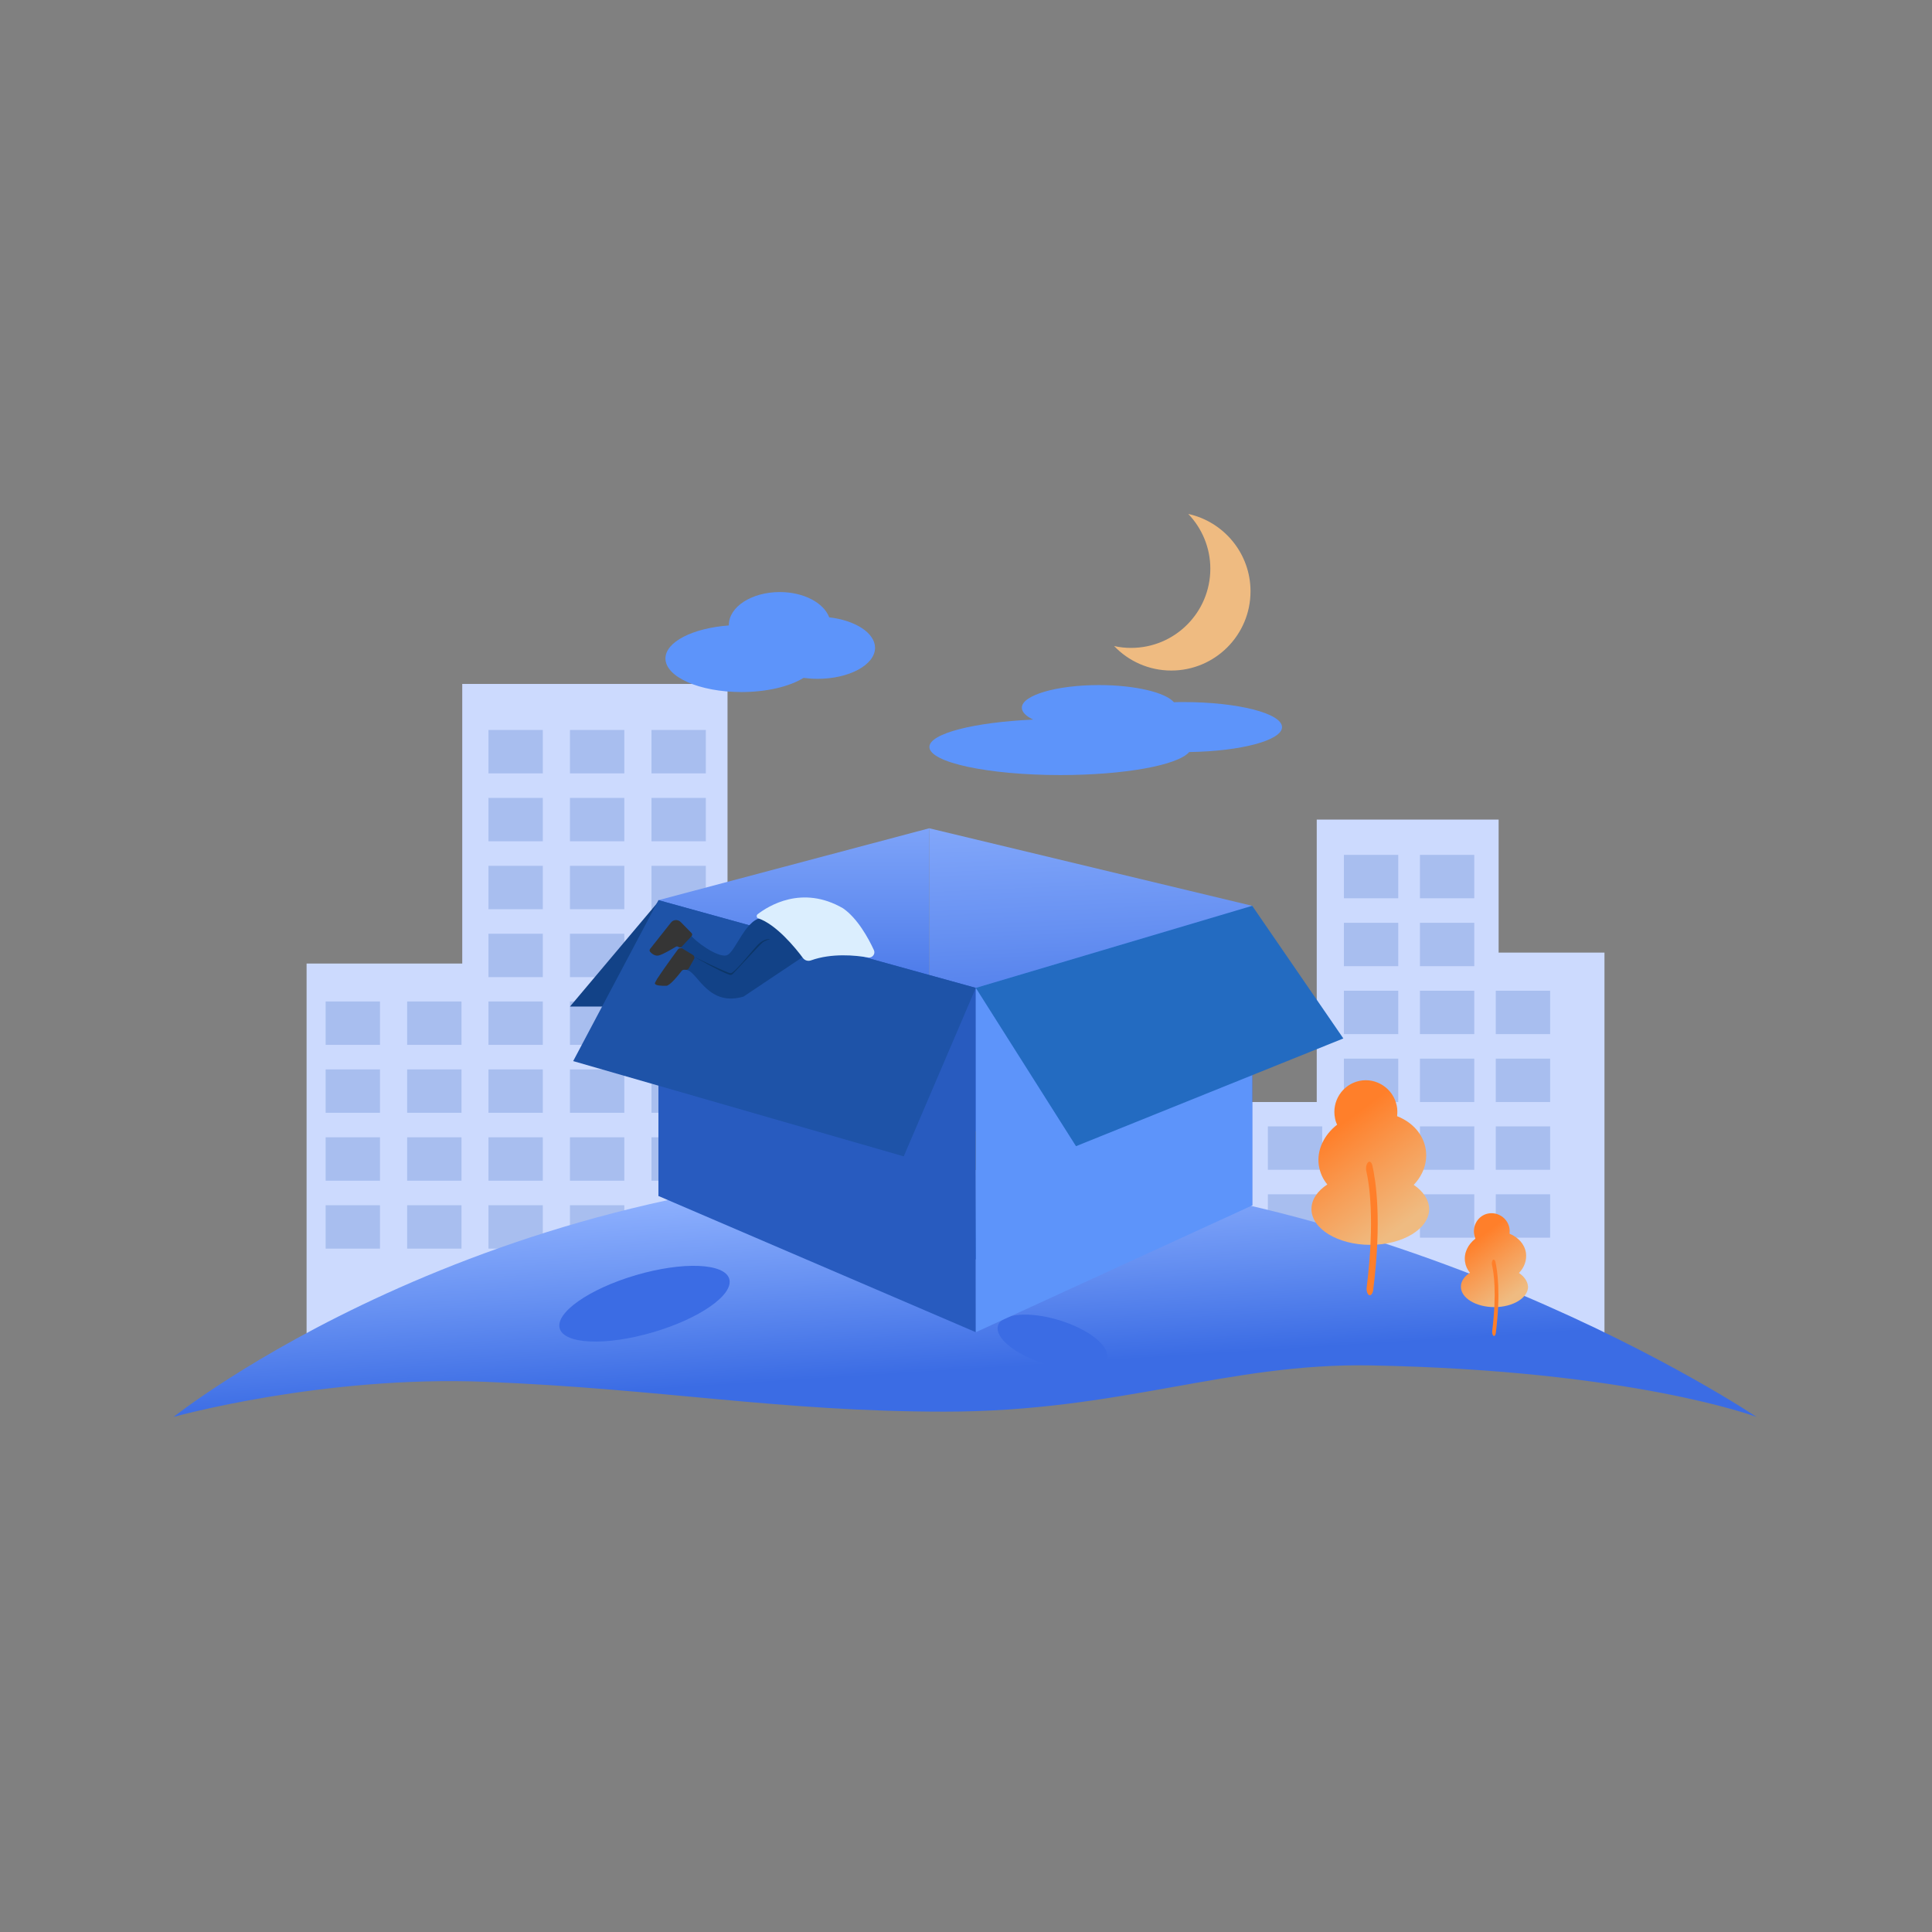 <?xml version="1.0" encoding="utf-8"?>
<!-- Generator: Adobe Illustrator 22.0.0, SVG Export Plug-In . SVG Version: 6.00 Build 0)  -->
<svg version="1.1" id="图层_1" xmlns="http://www.w3.org/2000/svg" xmlns:xlink="http://www.w3.org/1999/xlink" x="0px" y="0px"
	 viewBox="0 0 1024 1024" style="enable-background:new 0 0 1024 1024;" xml:space="preserve">
<rect x="0" y="0" width="1024" height="1024" fill="#808080" stroke="none"/>
<style type="text/css">
	.st0{fill:#CCDAFE;}
	.st1{fill:#A8BEEF;}
	.st2{fill:url(#SVGID_1_);}
	.st3{fill:url(#SVGID_2_);}
	.st4{fill:#3B6CE4;}
	.st5{fill:url(#SVGID_3_);}
	.st6{fill:#FF7F2A;}
	.st7{fill:url(#SVGID_4_);}
	.st8{fill:#124287;}
	.st9{fill:url(#SVGID_5_);}
	.st10{fill:url(#SVGID_6_);}
	.st11{fill:#285BBF;}
	.st12{fill:#5D94FA;}
	.st13{fill:#1E53A8;}
	.st14{fill:#236BC1;}
	.st15{fill:#DBEEFE;}
	.st16{fill:#353535;}
	.st17{fill:#0C3668;}
	.st18{fill:#EFBB81;}
</style>
<g>
	<g>
		<g>
			<polygon class="st0" points="162.5,716.5 162.5,510.7 245,510.7 245,362.5 385.6,362.5 385.6,716.5 			"/>
			<g>
				<rect x="258.9" y="386.9" class="st1" width="28.8" height="23"/>
				<rect x="302.1" y="386.9" class="st1" width="28.8" height="23"/>
				<rect x="345.3" y="386.9" class="st1" width="28.8" height="23"/>
				<rect x="258.9" y="422.9" class="st1" width="28.8" height="23"/>
				<rect x="302.1" y="422.9" class="st1" width="28.8" height="23"/>
				<rect x="345.3" y="422.9" class="st1" width="28.8" height="23"/>
				<rect x="258.9" y="458.9" class="st1" width="28.8" height="23"/>
				<rect x="302.1" y="458.9" class="st1" width="28.8" height="23"/>
				<rect x="345.3" y="458.9" class="st1" width="28.8" height="23"/>
				<rect x="258.9" y="494.9" class="st1" width="28.8" height="23"/>
				<rect x="302.1" y="494.9" class="st1" width="28.8" height="23"/>
				<rect x="345.3" y="494.9" class="st1" width="28.8" height="23"/>
				<rect x="258.9" y="530.8" class="st1" width="28.8" height="23"/>
				<rect x="215.8" y="530.8" class="st1" width="28.8" height="23"/>
				<rect x="172.6" y="530.8" class="st1" width="28.8" height="23"/>
				<rect x="302.1" y="530.8" class="st1" width="28.8" height="23"/>
				<rect x="345.3" y="530.8" class="st1" width="28.8" height="23"/>
				<rect x="258.9" y="566.8" class="st1" width="28.8" height="23"/>
				<rect x="215.8" y="566.8" class="st1" width="28.8" height="23"/>
				<rect x="172.6" y="566.8" class="st1" width="28.8" height="23"/>
				<rect x="302.1" y="566.8" class="st1" width="28.8" height="23"/>
				<rect x="345.3" y="566.8" class="st1" width="28.8" height="23"/>
				<rect x="258.9" y="602.8" class="st1" width="28.8" height="23"/>
				<rect x="215.8" y="602.8" class="st1" width="28.8" height="23"/>
				<rect x="172.6" y="602.8" class="st1" width="28.8" height="23"/>
				<rect x="302.1" y="602.8" class="st1" width="28.8" height="23"/>
				<rect x="345.3" y="602.8" class="st1" width="28.8" height="23"/>
				<rect x="258.9" y="638.8" class="st1" width="28.8" height="23"/>
				<rect x="215.8" y="638.8" class="st1" width="28.8" height="23"/>
				<rect x="172.6" y="638.8" class="st1" width="28.8" height="23"/>
				<rect x="302.1" y="638.8" class="st1" width="28.8" height="23"/>
				<rect x="345.3" y="638.8" class="st1" width="28.8" height="23"/>
			</g>
		</g>
		<g>
			<polygon class="st0" points="634.5,713.6 634.5,584.1 697.9,584.1 697.9,434.4 794.3,434.4 794.3,504.9 850.4,504.9 850.4,713.6 
							"/>
			<g>
				<rect x="712.3" y="453.1" class="st1" width="28.8" height="23"/>
				<rect x="752.6" y="453.1" class="st1" width="28.8" height="23"/>
				<rect x="712.3" y="597" class="st1" width="28.8" height="23"/>
				<rect x="672" y="597" class="st1" width="28.8" height="23"/>
				<rect x="672" y="633" class="st1" width="28.8" height="23"/>
				<rect x="752.6" y="597" class="st1" width="28.8" height="23"/>
				<rect x="712.3" y="489.1" class="st1" width="28.8" height="23"/>
				<rect x="752.6" y="489.1" class="st1" width="28.8" height="23"/>
				<rect x="712.3" y="525.1" class="st1" width="28.8" height="23"/>
				<rect x="752.6" y="525.1" class="st1" width="28.8" height="23"/>
				<rect x="792.8" y="525.1" class="st1" width="28.8" height="23"/>
				<rect x="792.8" y="561.1" class="st1" width="28.8" height="23"/>
				<rect x="792.8" y="597" class="st1" width="28.8" height="23"/>
				<rect x="792.8" y="633" class="st1" width="28.8" height="23"/>
				<rect x="712.3" y="561.1" class="st1" width="28.8" height="23"/>
				<rect x="752.6" y="561.1" class="st1" width="28.8" height="23"/>
				<rect x="712.3" y="633" class="st1" width="28.8" height="23"/>
				<rect x="752.6" y="633" class="st1" width="28.8" height="23"/>
			</g>
		</g>
		<g>
			<g>
				<linearGradient id="SVGID_1_" gradientUnits="userSpaceOnUse" x1="503.287" y1="621.594" x2="511.644" y2="753.293">
					<stop  offset="0" style="stop-color:#91B3FF"/>
					<stop  offset="0.402" style="stop-color:#6791F2"/>
					<stop  offset="0.794" style="stop-color:#3B6CE4"/>
				</linearGradient>
				<path class="st2" d="M92,751c0,0,164.1-131,411.6-131c233.1,0,427.4,131,427.4,131s-65.5-24.7-204.4-27.3
					c-76.3-1.4-132.4,24.5-225.9,24.5c-87.8,0-149.8-12.1-243.2-15.8C171,728.9,92,751,92,751z"/>
				<linearGradient id="SVGID_2_" gradientUnits="userSpaceOnUse" x1="518.992" y1="618.609" x2="522.975" y2="681.377">
					<stop  offset="0" style="stop-color:#91B3FF"/>
					<stop  offset="0.248" style="stop-color:#6795EC"/>
					<stop  offset="0.794" style="stop-color:#004CBF"/>
				</linearGradient>
				<path class="st3" d="M428.7,624.1c-5.5,3.8-8.6,8.1-8.6,12.5c0,17.1,44.8,30.9,100,30.9s100-13.9,100-30.9
					c0-2.2-0.8-4.4-2.3-6.6c-36.5-6.2-74.8-10-114.3-10C477.7,620.1,452.7,621.5,428.7,624.1z"/>
				
					<ellipse transform="matrix(0.96 -0.281 0.281 0.96 -180.494 124.031)" class="st4" cx="341.7" cy="690.6" rx="46.8" ry="15.8"/>
				
					<ellipse transform="matrix(0.292 -0.956 0.956 0.292 -285.273 1037.406)" class="st4" cx="558.3" cy="711.4" rx="12.2" ry="30.2"/>
			</g>
			<g>
				<g>
					<linearGradient id="SVGID_3_" gradientUnits="userSpaceOnUse" x1="743.467" y1="649.38" x2="706.514" y2="599.094">
						<stop  offset="0" style="stop-color:#EFBB81"/>
						<stop  offset="0.501" style="stop-color:#F79E57"/>
						<stop  offset="1" style="stop-color:#FF7F2A"/>
					</linearGradient>
					<path class="st5" d="M749.3,628c4.9-5.1,7.4-11.8,6.4-18.6c-1.2-8.2-7.1-14.6-15.2-17.8c0.2-1.8,0.2-3.7-0.2-5.6
						c-1.9-9.1-10.8-15-19.8-13.1s-14.8,10.8-12.9,19.9c0.2,1.2,0.6,2.3,1.1,3.3c-6.9,5.4-10.9,13.4-9.7,21.6
						c0.6,3.8,2.1,7.2,4.5,10.1c-5.2,3.4-8.4,8-8.4,13c0,10.5,14,19,31.2,19c17.2,0,31.2-8.5,31.2-19
						C757.4,635.9,754.3,631.4,749.3,628z"/>
					<g>
						<g>
							<path class="st6" d="M725.6,686.4L725.6,686.4c-0.9-0.5-1.5-2.5-1.2-4.3c4.4-35.6,1.3-54.8-0.2-61.3
								c-0.4-1.6-0.1-3.4,0.6-4.4l0,0c0.9-1.3,2.1-0.7,2.6,1.4c1.8,8,5.1,28.9,0.4,66.1C727.5,685.7,726.5,686.9,725.6,686.4z"/>
						</g>
					</g>
				</g>
				<g>
					<linearGradient id="SVGID_4_" gradientUnits="userSpaceOnUse" x1="801.797" y1="686.909" x2="780.714" y2="658.219">
						<stop  offset="0" style="stop-color:#EFBB81"/>
						<stop  offset="0.501" style="stop-color:#F79E57"/>
						<stop  offset="1" style="stop-color:#FF7F2A"/>
					</linearGradient>
					<path class="st7" d="M805.1,674.7c2.8-2.9,4.2-6.7,3.7-10.6c-0.7-4.7-4.1-8.3-8.7-10.2c0.1-1,0.1-2.1-0.1-3.2
						c-1.1-5.2-6.2-8.5-11.3-7.5s-8.4,6.2-7.3,11.4c0.1,0.7,0.3,1.3,0.6,1.9c-4,3.1-6.2,7.6-5.5,12.3c0.3,2.2,1.2,4.1,2.6,5.8
						c-3,1.9-4.8,4.5-4.8,7.4c0,6,8,10.8,17.8,10.8c9.8,0,17.8-4.9,17.8-10.8C809.7,679.2,808,676.7,805.1,674.7z"/>
					<g>
						<g>
							<path class="st6" d="M791.6,708L791.6,708c-0.5-0.3-0.8-1.4-0.7-2.5c2.5-20.3,0.8-31.2-0.1-35c-0.2-0.9-0.1-1.9,0.3-2.5l0,0
								c0.5-0.8,1.2-0.4,1.5,0.8c1,4.5,2.9,16.5,0.2,37.7C792.7,707.7,792.1,708.3,791.6,708z"/>
						</g>
					</g>
				</g>
			</g>
		</g>
	</g>
	<g>
		<polygon class="st8" points="302.1,533.5 349.6,477.1 349.6,533.5 		"/>
		<linearGradient id="SVGID_5_" gradientUnits="userSpaceOnUse" x1="420.771" y1="404.456" x2="420.771" y2="547.919">
			<stop  offset="0" style="stop-color:#91B3FF"/>
			<stop  offset="0.507" style="stop-color:#6791F2"/>
			<stop  offset="1" style="stop-color:#3B6CE4"/>
		</linearGradient>
		<polygon class="st9" points="349,477.1 492.5,439 492.5,593.1 349,633.9 		"/>
		<linearGradient id="SVGID_6_" gradientUnits="userSpaceOnUse" x1="572.289" y1="404.168" x2="579.774" y2="575.17">
			<stop  offset="0" style="stop-color:#91B3FF"/>
			<stop  offset="0.507" style="stop-color:#6791F2"/>
			<stop  offset="1" style="stop-color:#3B6CE4"/>
		</linearGradient>
		<polygon class="st10" points="663.7,480.1 492.5,439 492.5,593.1 663.7,638.9 		"/>
		<polygon class="st11" points="517.2,523.6 517.2,706.1 349,633.9 349,477.1 		"/>
		<polygon class="st12" points="663.7,638.9 517.2,706.1 517.2,523.6 663.7,480.1 		"/>
		<polygon class="st13" points="517.2,523.6 479,612.9 303.8,562.4 349,477.1 		"/>
		<polygon class="st14" points="517.2,523.6 570.3,607.5 712,550.4 663.7,480.1 		"/>
		<path class="st8" d="M394.1,528.2l33.2-22.2c0,0-11.5-18.6-21.8-19.6c-10.3-1-15.6,19-20.6,20c-4.9,1-16.7-7.5-19.2-11.3
			c-1.6-2.3-4-4.9-5.5-6.5c-0.8-0.8-2.2-0.8-2.9,0.1L345.5,503c-0.7,0.9,1.7,2.4,2.9,2.3c3.2-0.5,6.5-1.8,10.5-4.8l2.4,2l-12.9,16.2
			c-0.8,1-0.3,2.4,0.9,2.7c2,0.6,4.8-0.2,7.2-2.8c3.6-3.9,4-6,8.2-4.3C370.2,516.5,375.9,533.6,394.1,528.2z"/>
		<path class="st15" d="M401.5,484.6c5.6-4.3,23.5-15.8,45.3-3.2c7.7,5.3,13.5,15.9,16.4,22.2c0.9,2-0.8,4.2-3,3.9
			c-6.8-1.2-19.4-2.4-30.3,1.5c-1.6,0.6-3.3,0.1-4.3-1.2c-3.9-5.3-14.2-17.9-23.8-21.1C401,486.4,400.8,485.2,401.5,484.6z"/>
		<path class="st16" d="M355.6,489l-11,13.9c-0.4,0.5-0.4,1.2,0,1.6c0.9,1,2.6,2.4,4.6,1.9c2.3-0.6,7.2-3.5,9-4.6
			c0.4-0.3,1-0.2,1.4,0.1l0,0c0.5,0.4,1.2,0.3,1.7-0.1l5.2-5.6c0.5-0.5,0.5-1.3,0-1.7l-5.6-5.7C359.4,487.2,356.9,487.3,355.6,489z"
			/>
		<path class="st16" d="M361.6,502.7l5.6,3.4c0.8,0.5,1.1,1.5,0.6,2.3l-2.7,4.8c-0.4,0.7-1.1,1-1.9,0.8L363,514
			c-0.7-0.1-1.3,0.1-1.7,0.6c-1.7,2.2-6.2,7.9-8.2,7.9c-2.4,0-5.8,0-6-1.3c-0.1-1.1,9.4-14.2,12.3-18.1
			C359.9,502.5,360.9,502.3,361.6,502.7z"/>
		<path class="st17" d="M368.1,507.2c0,0,13,7.5,18.4,9.4c0.7,0.3,1.5,0.1,2-0.5c3.1-3.2,14.3-15.5,15.6-16.5
			c1.4-1.1,4.1-1.9,4.1-1.9s-2.9-0.4-6.2,2.7c-3,2.9-12.7,15.6-14.8,15.4S368.1,507.2,368.1,507.2z"/>
	</g>
	<path class="st18" d="M629.8,272.4c7.2,7.5,11.7,17.8,11.7,29c0,23.2-18.8,42-42,42c-3.1,0-6.1-0.3-9-1c7.6,8,18.4,13,30.3,13
		c23.2,0,42-18.8,42-42C662.8,293.3,648.6,276.5,629.8,272.4z"/>
	<path class="st12" d="M439.5,327.2c-2.9-7.7-13.5-13.4-26.2-13.4c-14.9,0-27,7.8-27,17.5c0,0.1,0,0.2,0,0.2
		c-19.1,1.4-33.6,8.7-33.6,17.5c0,9.8,18,17.8,40.3,17.8c13.6,0,25.6-3,32.9-7.5c2.4,0.3,4.8,0.5,7.4,0.5c16.8,0,30.5-7.4,30.5-16.5
		C463.7,335.4,453.3,328.8,439.5,327.2z"/>
	<path class="st12" d="M679.5,385.4c0-7.3-23.4-13.3-52.3-13.3c-1.7,0-3.4,0-5,0.1c-4.5-5.2-20.6-9.1-39.7-9.1
		c-22.6,0-40.9,5.4-40.9,12c0,2.3,2.2,4.5,6,6.3c-31.4,1.4-55,7.4-55,14.5c0,8.2,31.1,14.9,69.4,14.9c34,0,62.3-5.2,68.3-12.2
		C657.7,398.2,679.5,392.4,679.5,385.4z"/>
</g>
</svg>
